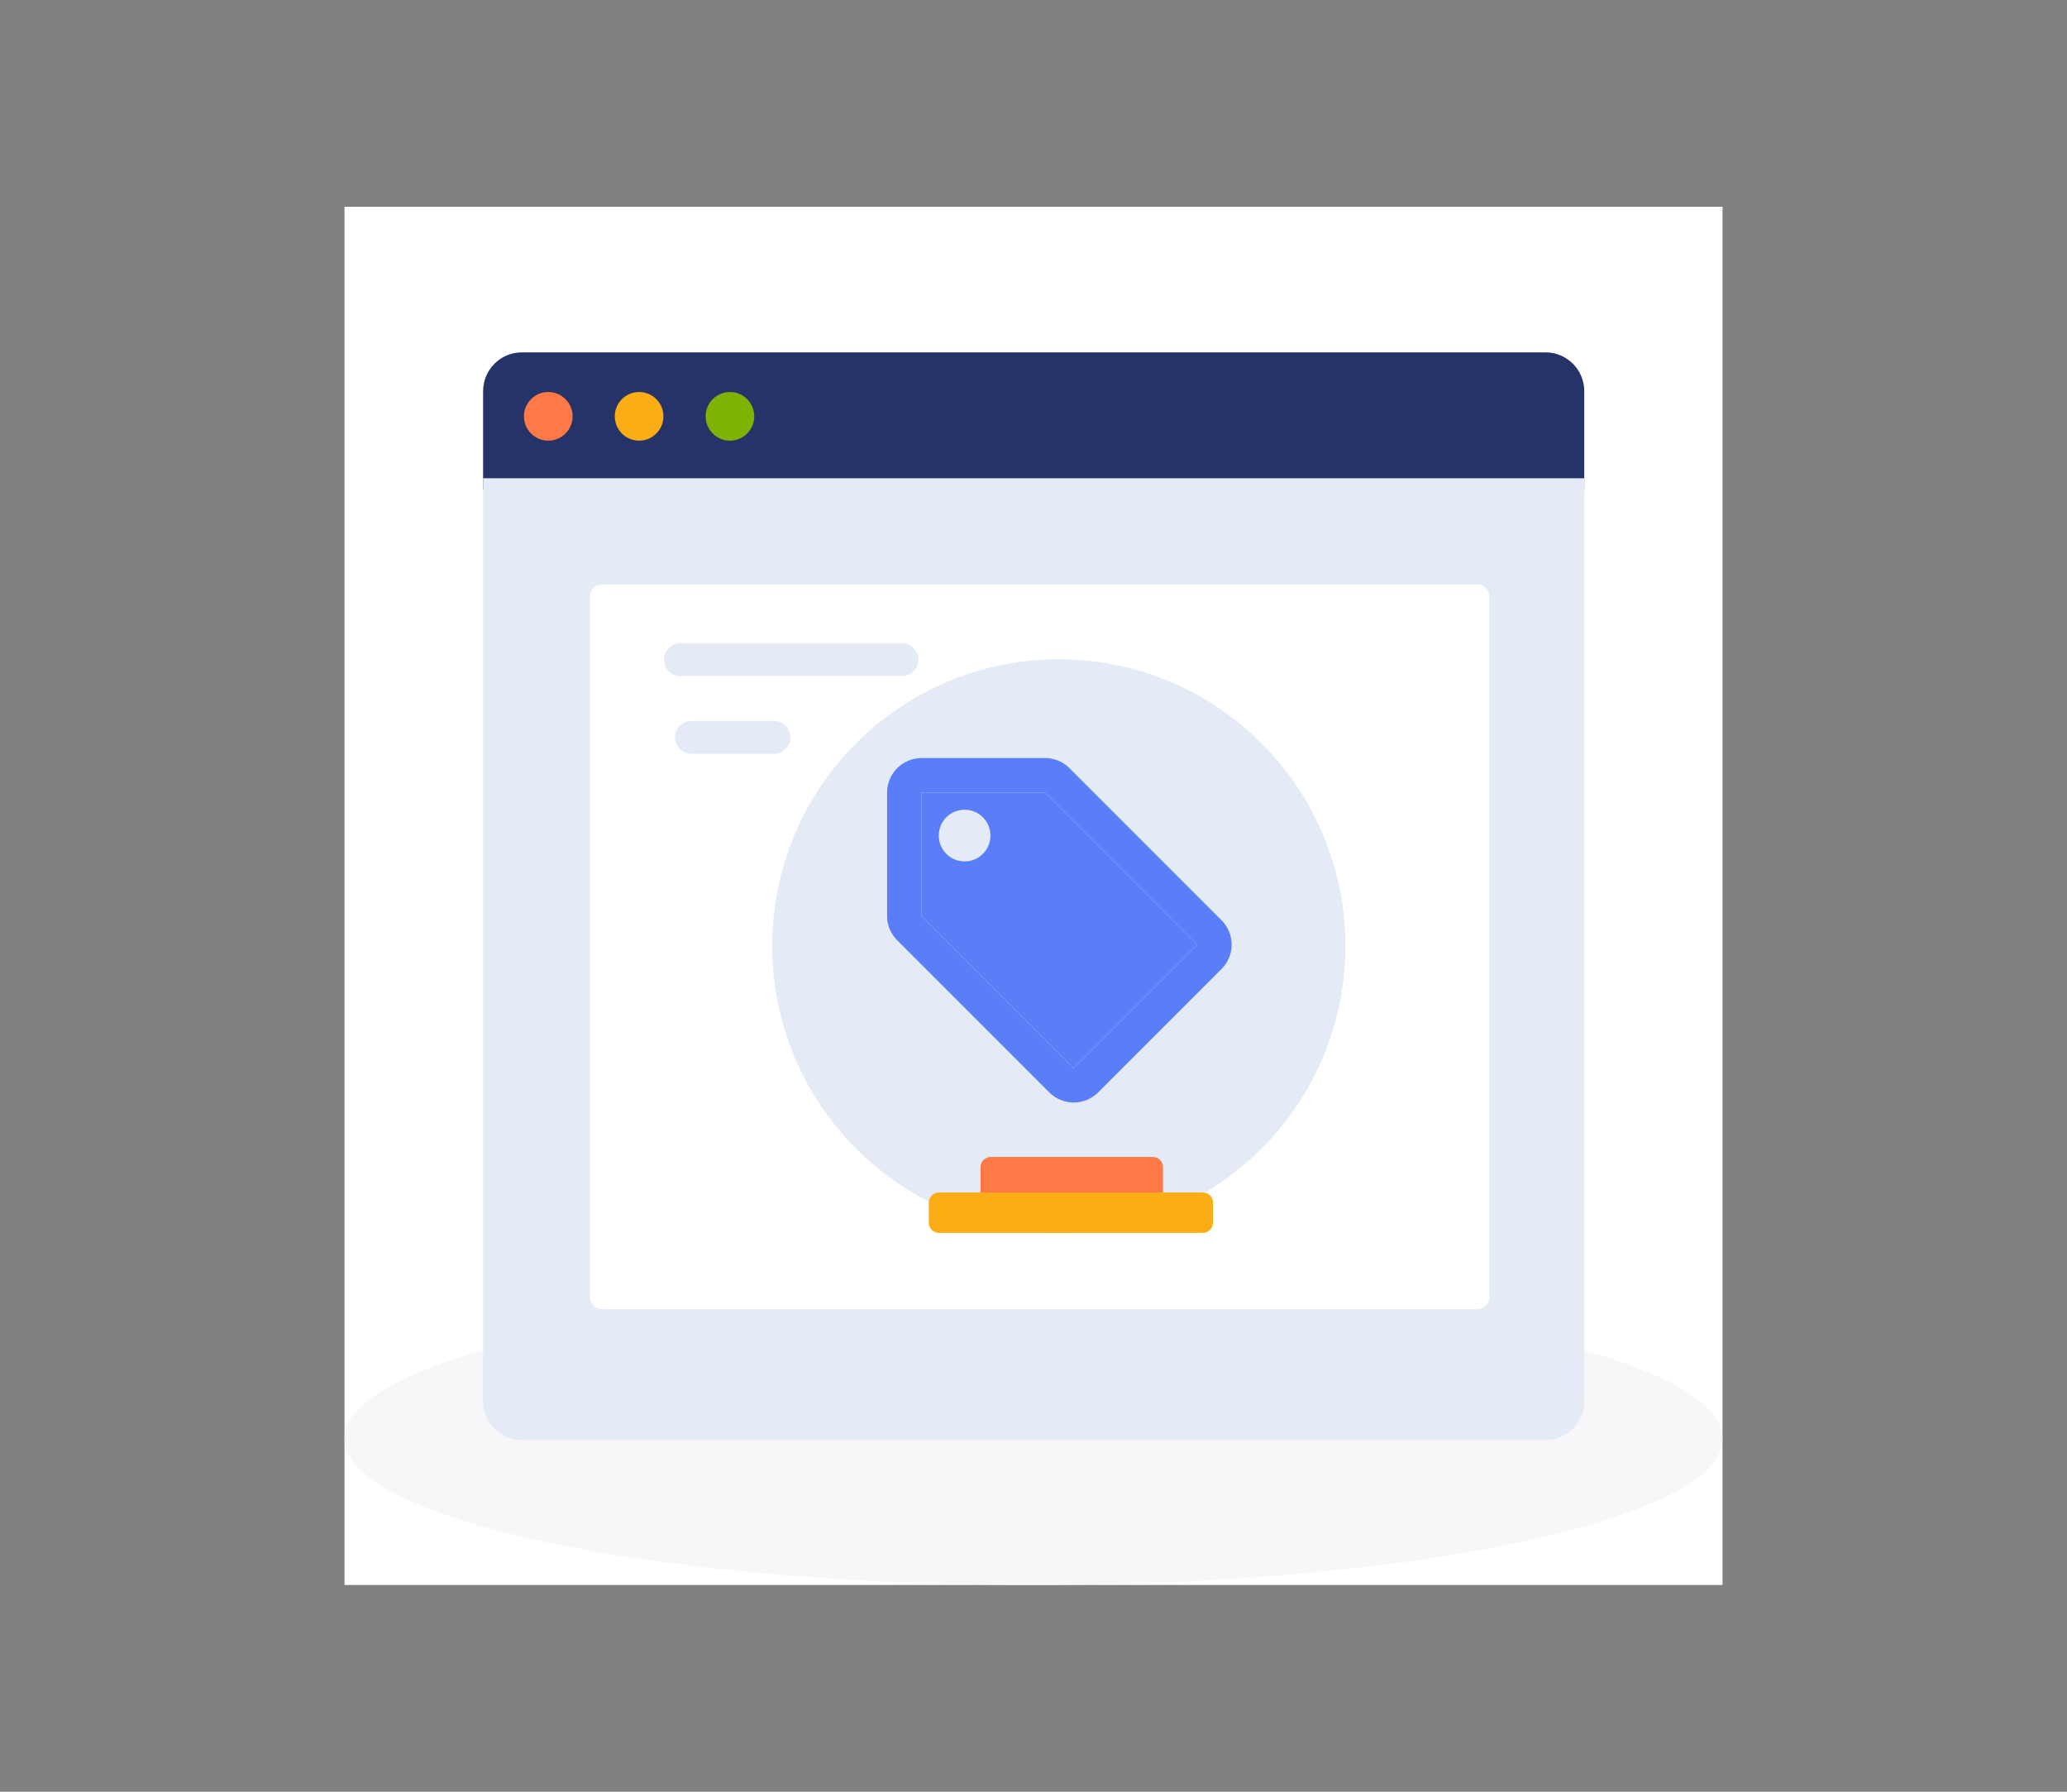 <svg width="240" height="208" viewBox="0 0 240 208" fill="none" xmlns="http://www.w3.org/2000/svg">
<rect x="0" y="0" width="240" height="208" fill="#808080" stroke="none"/>
<g clip-path="url(#clip0_1344_99238)">
<rect width="160" height="160" transform="translate(40 24)" fill="white"/>
<path d="M120 184C164.183 184 200 176.389 200 167C200 157.611 164.183 150 120 150C75.817 150 40 157.611 40 167C40 176.389 75.817 184 120 184Z" fill="#F5F5F7" fill-opacity="0.8"/>
<path fill-rule="evenodd" clip-rule="evenodd" d="M183.949 56.862H56.094V45.406C56.094 42.921 58.109 40.906 60.594 40.906H179.449C181.934 40.906 183.949 42.921 183.949 45.406V56.862Z" fill="#253368"/>
<path fill-rule="evenodd" clip-rule="evenodd" d="M179.449 167.168H60.594C58.109 167.168 56.094 165.154 56.094 162.668V55.521H183.949V162.668C183.949 165.154 181.934 167.168 179.449 167.168Z" fill="#E4EBF7"/>
<path fill-rule="evenodd" clip-rule="evenodd" d="M66.484 48.332C66.484 49.891 65.22 51.156 63.66 51.156C62.1 51.156 60.836 49.891 60.836 48.332C60.836 46.772 62.1 45.508 63.66 45.508C65.22 45.508 66.484 46.772 66.484 48.332Z" fill="#FF7946"/>
<path fill-rule="evenodd" clip-rule="evenodd" d="M77.031 48.332C77.031 49.891 75.767 51.156 74.207 51.156C72.647 51.156 71.383 49.891 71.383 48.332C71.383 46.772 72.647 45.508 74.207 45.508C75.767 45.508 77.031 46.772 77.031 48.332Z" fill="#FAAD14"/>
<path fill-rule="evenodd" clip-rule="evenodd" d="M87.578 48.332C87.578 49.891 86.313 51.156 84.754 51.156C83.194 51.156 81.93 49.891 81.93 48.332C81.93 46.772 83.194 45.508 84.754 45.508C86.313 45.508 87.578 46.772 87.578 48.332Z" fill="#7CB305"/>
<path fill-rule="evenodd" clip-rule="evenodd" d="M69.912 151.982C69.136 151.982 68.508 151.354 68.508 150.579V69.24C68.508 68.465 69.136 67.837 69.912 67.837H171.526C172.302 67.837 172.93 68.465 172.93 69.24V150.579C172.93 151.354 172.302 151.982 171.526 151.982H69.912Z" fill="white"/>
<path fill-rule="evenodd" clip-rule="evenodd" d="M122.936 143.094C104.557 143.094 89.656 128.193 89.656 109.812C89.656 91.432 104.557 76.531 122.936 76.531C141.317 76.531 156.219 91.432 156.219 109.812C156.219 128.193 141.317 143.094 122.936 143.094Z" fill="#E4EBF7"/>
<path fill-rule="evenodd" clip-rule="evenodd" d="M135.031 138.998H113.844V135.482C113.844 134.835 114.371 134.31 115.021 134.31H133.854C134.504 134.31 135.031 134.835 135.031 135.482V138.998Z" fill="#FF7946"/>
<path fill-rule="evenodd" clip-rule="evenodd" d="M139.665 143.123H109.022C108.371 143.123 107.844 142.598 107.844 141.951V139.607C107.844 138.961 108.371 138.435 109.022 138.435H139.665C140.316 138.435 140.844 138.961 140.844 139.607V141.951C140.844 142.598 140.316 143.123 139.665 143.123Z" fill="#FAAD14"/>
<path fill-rule="evenodd" clip-rule="evenodd" d="M104.731 78.486H79.008C77.955 78.486 77.094 77.624 77.094 76.571C77.094 75.518 77.955 74.656 79.008 74.656H104.731C105.784 74.656 106.646 75.518 106.646 76.571C106.646 77.624 105.784 78.486 104.731 78.486Z" fill="#E4EBF7"/>
<path fill-rule="evenodd" clip-rule="evenodd" d="M89.859 87.515H80.286C79.228 87.515 78.371 86.658 78.371 85.601C78.371 84.543 79.228 83.686 80.286 83.686H89.859C90.916 83.686 91.774 84.543 91.774 85.601C91.774 86.658 90.916 87.515 89.859 87.515Z" fill="#E4EBF7"/>
<path d="M107 92V106.34L124.66 124L139 109.66L121.34 92H107ZM112 100C110.34 100 109 98.66 109 97C109 95.34 110.34 94 112 94C113.66 94 115 95.34 115 97C115 98.66 113.66 100 112 100Z" fill="#597EF7"/>
<path d="M141.82 106.82L124.16 89.16C123.42 88.42 122.4 88 121.34 88H107C104.8 88 103 89.8 103 92V106.34C103 107.4 103.42 108.42 104.18 109.16L121.84 126.82C123.4 128.38 125.94 128.38 127.5 126.82L141.84 112.48C143.4 110.92 143.4 108.4 141.82 106.82ZM124.66 124L107 106.34V92H121.34L139 109.66L124.66 124Z" fill="#597EF7"/>
</g>
<defs>
<clipPath id="clip0_1344_99238">
<rect width="160" height="160" fill="white" transform="translate(40 24)"/>
</clipPath>
</defs>
</svg>
